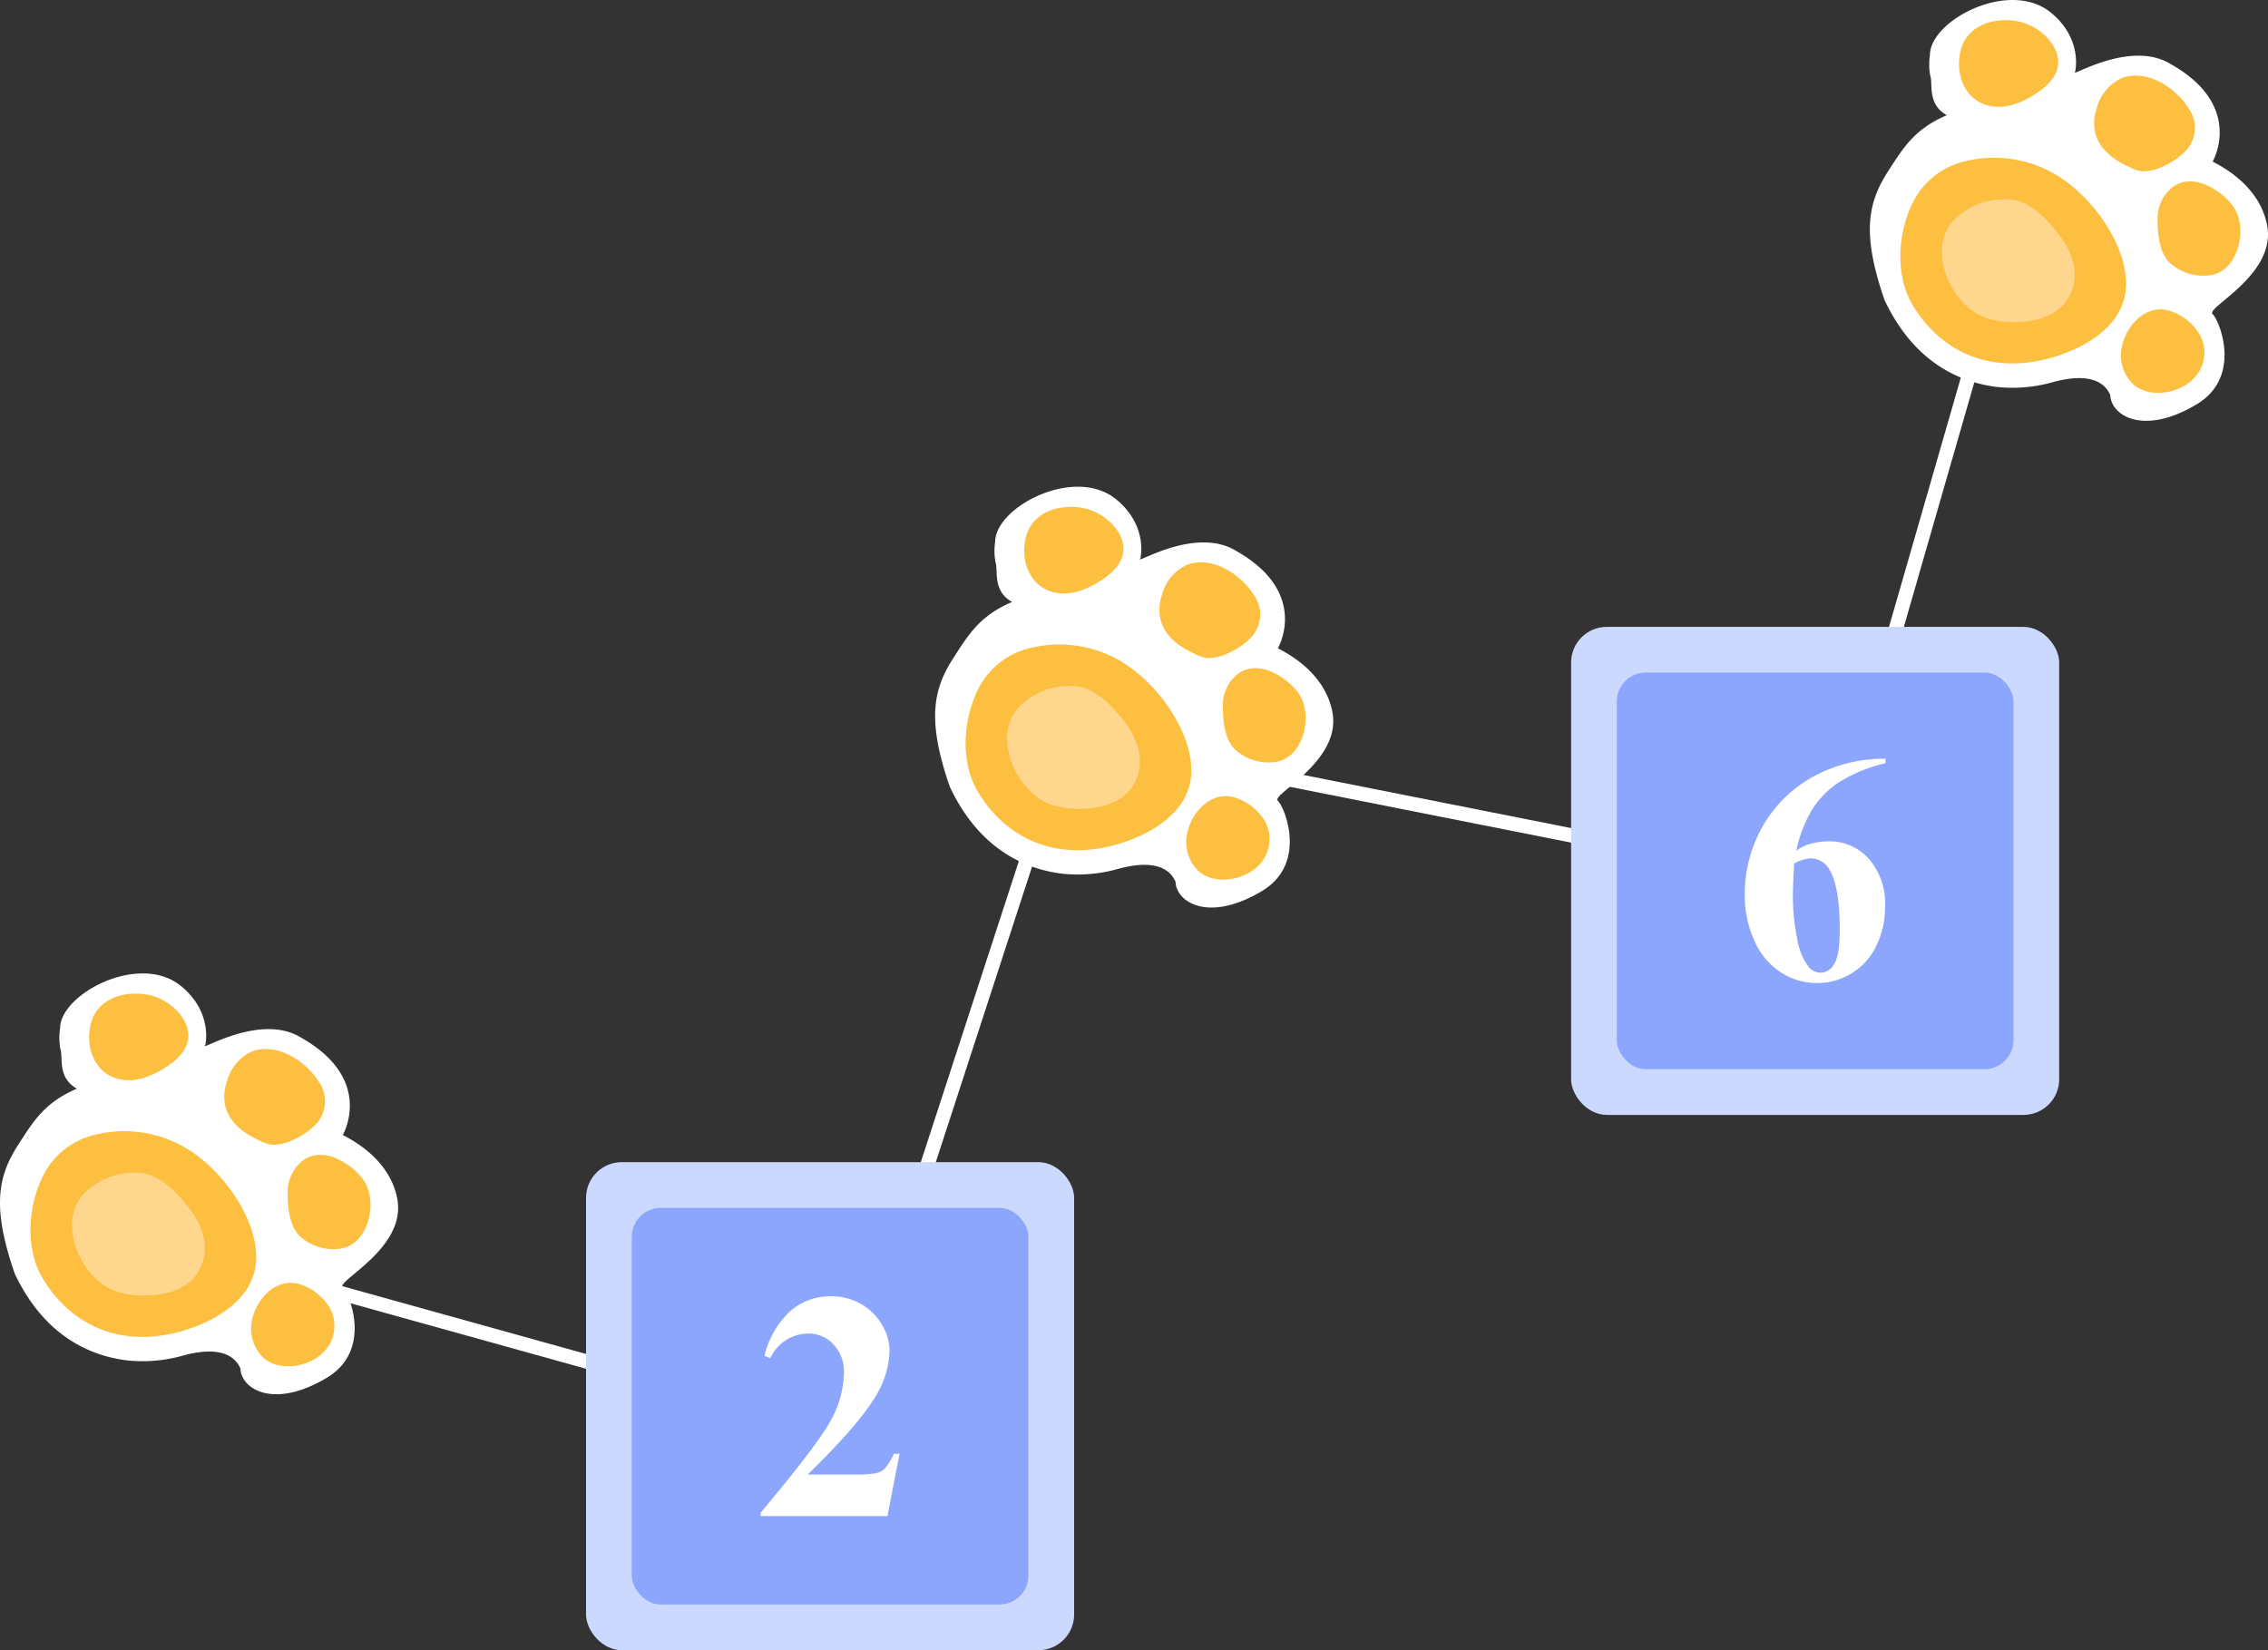 <svg xmlns="http://www.w3.org/2000/svg" width="317.738" height="231.214" viewBox="0 0 317.738 231.214">
  <rect x="0" y="0" width="317.738" height="231.214" fill="#333333" stroke="none"/>
  <defs>
    <style>
      .cls-1 {
        fill: none;
        stroke: #fff;
        stroke-width: 2px;
      }

      .cls-2 {
        fill: #fff;
      }

      .cls-3 {
        fill: #fdbf3f;
      }

      .cls-4 {
        fill: #ffd68e;
      }

      .cls-5 {
        fill: #ccd9ff;
      }

      .cls-6 {
        fill: #8ca6fd;
      }
    </style>
  </defs>
  <g id="组_6950" data-name="组 6950" transform="translate(-787.896 -307.166)">
    <path id="路径_8680" data-name="路径 8680" class="cls-1" d="M3797.2,1865.022l98.573,27.426,31.791-97.621,105.735,20.979,26.06-90.459" transform="translate(-2990.145 -1384.621)"/>
    <g id="组_1469" data-name="组 1469" transform="translate(-85.901 41.833)">
      <path id="路径_2701" data-name="路径 2701" class="cls-2" d="M876.375,425.688c-2.83,4.382-3.784,8.655-.516,18.091,4.309,9.125,11.046,11.626,15.894,12.18a20.859,20.859,0,0,0,7.785-.72c2.995-.807,6.664-1.058,7.942,1.838.086,2.848,4.614,5.781,12.11,1.293,6.416-3.841,3.194-11.728,2.22-12.649s8.99-5.5,7.639-12.456c-1.2-6.174-7.574-8.759-7.625-8.919,0,0,4.517-7.735-5.8-13.6-5.788-3.626-14.479,2.1-13.466,1.022,0,0,1.126-4.563-3.387-8.267-5.828-4.784-16.951,1.083-16.959,5.925a8.789,8.789,0,0,0,.042,2.89c.413,1.149-.468,4,2.325,5.551C880.041,419.8,878.468,422.447,876.375,425.688Z"/>
      <g id="组_1464" data-name="组 1464">
        <path id="路径_2702" data-name="路径 2702" class="cls-3" d="M892.691,404.557a7.823,7.823,0,0,1,6.529,3.146c1.311,1.9,1.813,4.516-2.013,7.049-1.941,1.285-4.364,2.35-6.744,1.782-3.43-.819-4.743-4.5-3.964-7.691C887.209,405.932,889.863,404.576,892.691,404.557Z"/>
      </g>
      <g id="组_1465" data-name="组 1465">
        <path id="路径_2703" data-name="路径 2703" class="cls-3" d="M910.227,412.37c3.226-.446,6.589,1.924,8.241,4.543a4.7,4.7,0,0,1-.4,5.928,9.53,9.53,0,0,1-2.87,2.034,6.822,6.822,0,0,1-3.214.858,4.922,4.922,0,0,1-1.8-.585,15.119,15.119,0,0,1-1.777-.957,8.377,8.377,0,0,1-1.878-1.629,5.621,5.621,0,0,1-1.184-2.334,6.207,6.207,0,0,1,.162-3.128q.048-.164.1-.324a6.449,6.449,0,0,1,3.371-4.07A5.056,5.056,0,0,1,910.227,412.37Z"/>
      </g>
      <g id="组_1466" data-name="组 1466">
        <path id="路径_2704" data-name="路径 2704" class="cls-3" d="M924.563,430.458a9.12,9.12,0,0,0-2.29-2.073c-1.741-1.167-3.947-1.8-5.844-.6a5.559,5.559,0,0,0-2.315,4.869c-.011,1.836.238,4.321,1.549,5.736a6.912,6.912,0,0,0,5.634,1.918c3.84-.39,5.251-5.693,3.907-8.757-.016-.037-.033-.074-.05-.111A5.594,5.594,0,0,0,924.563,430.458Z"/>
      </g>
      <g id="组_1467" data-name="组 1467">
        <path id="路径_2705" data-name="路径 2705" class="cls-3" d="M919.623,448.022a7.591,7.591,0,0,0-3.977-2.8c-3.56-.947-6.486,2.757-6.67,6.021a5.6,5.6,0,0,0,1.78,4.379c2.389,2.059,6.727,1.147,8.632-1.117a5.258,5.258,0,0,0,.886-5.353A5.328,5.328,0,0,0,919.623,448.022Z"/>
      </g>
      <g id="组_1468" data-name="组 1468">
        <path id="路径_2706" data-name="路径 2706" class="cls-3" d="M886.429,424.51a16.975,16.975,0,0,1,15.284,2.965c4.031,3.11,8.145,9.044,7.971,14.326-.192,5.821-6.349,9.062-11.312,10.274-6.484,1.582-12.651-.059-17-5.347a17.855,17.855,0,0,1-1.69-2.44c-2.379-4.14-1.95-9.977.112-14.147A10.953,10.953,0,0,1,886.429,424.51Z"/>
        <path id="路径_2707" data-name="路径 2707" class="cls-4" d="M890.435,446.384a13.044,13.044,0,0,0,4.387.448c2.988-.13,6.056-1.271,7.224-4.256,1.029-2.628.136-5.366-1.453-7.557-1.54-2.121-3.926-4.769-6.631-5.288a9.863,9.863,0,0,0-8.1,2.557c-4.088,3.694-1.229,10.986,2.908,13.374l.151.086A8.029,8.029,0,0,0,890.435,446.384Z"/>
      </g>
    </g>
    <g id="组_1475" data-name="组 1475" transform="translate(-47.052 21.177)">
      <path id="路径_2708" data-name="路径 2708" class="cls-2" d="M968.534,378.15c-2.831,4.382-3.784,8.655-.516,18.091,4.308,9.125,11.046,11.626,15.893,12.18a20.856,20.856,0,0,0,7.785-.72c3-.807,6.665-1.058,7.943,1.838.085,2.848,4.614,5.781,12.109,1.293,6.417-3.841,3.194-11.728,2.22-12.649s8.991-5.5,7.639-12.456c-1.2-6.174-7.573-8.759-7.625-8.919,0,0,4.518-7.735-5.8-13.6-5.788-3.626-14.479,2.1-13.465,1.022,0,0,1.126-4.563-3.387-8.267-5.829-4.784-16.951,1.083-16.96,5.925a8.761,8.761,0,0,0,.043,2.89c.412,1.149-.468,4,2.324,5.551C972.2,372.264,970.627,374.909,968.534,378.15Z"/>
      <g id="组_1470" data-name="组 1470">
        <path id="路径_2709" data-name="路径 2709" class="cls-3" d="M984.85,357.019a7.825,7.825,0,0,1,6.529,3.146c1.311,1.9,1.812,4.516-2.014,7.049-1.94,1.285-4.364,2.35-6.743,1.782-3.431-.819-4.743-4.5-3.965-7.691C979.368,358.394,982.022,357.038,984.85,357.019Z"/>
      </g>
      <g id="组_1471" data-name="组 1471">
        <path id="路径_2710" data-name="路径 2710" class="cls-3" d="M1002.385,364.832c3.227-.446,6.59,1.924,8.242,4.543a4.7,4.7,0,0,1-.4,5.928,9.514,9.514,0,0,1-2.869,2.034,6.823,6.823,0,0,1-3.214.858,4.926,4.926,0,0,1-1.8-.585,15.115,15.115,0,0,1-1.777-.957,8.377,8.377,0,0,1-1.878-1.629,5.618,5.618,0,0,1-1.183-2.334,6.207,6.207,0,0,1,.161-3.128c.032-.109.066-.217.1-.324a6.445,6.445,0,0,1,3.37-4.07A5.08,5.08,0,0,1,1002.385,364.832Z"/>
      </g>
      <g id="组_1472" data-name="组 1472">
        <path id="路径_2711" data-name="路径 2711" class="cls-3" d="M1016.722,382.92a9.126,9.126,0,0,0-2.291-2.073c-1.741-1.167-3.946-1.795-5.844-.595a5.558,5.558,0,0,0-2.314,4.869c-.012,1.836.237,4.321,1.549,5.736a6.91,6.91,0,0,0,5.633,1.918c3.841-.39,5.252-5.693,3.907-8.757-.016-.037-.033-.074-.05-.111A5.592,5.592,0,0,0,1016.722,382.92Z"/>
      </g>
      <g id="组_1473" data-name="组 1473">
        <path id="路径_2712" data-name="路径 2712" class="cls-3" d="M1011.782,400.484a7.6,7.6,0,0,0-3.978-2.8c-3.56-.947-6.485,2.757-6.67,6.021a5.606,5.606,0,0,0,1.78,4.379c2.389,2.059,6.728,1.147,8.633-1.117a5.262,5.262,0,0,0,.886-5.353A5.325,5.325,0,0,0,1011.782,400.484Z"/>
      </g>
      <g id="组_1474" data-name="组 1474">
        <path id="路径_2713" data-name="路径 2713" class="cls-3" d="M978.587,376.972a16.974,16.974,0,0,1,15.284,2.965c4.032,3.11,8.146,9.044,7.971,14.326-.192,5.821-6.348,9.062-11.311,10.274-6.485,1.582-12.651-.059-17-5.347a17.845,17.845,0,0,1-1.689-2.44c-2.38-4.14-1.95-9.977.111-14.147A10.959,10.959,0,0,1,978.587,376.972Z"/>
        <path id="路径_2714" data-name="路径 2714" class="cls-4" d="M982.593,398.846a13.049,13.049,0,0,0,4.387.448c2.989-.13,6.056-1.271,7.225-4.256,1.029-2.628.136-5.366-1.454-7.557-1.539-2.121-3.926-4.769-6.63-5.288a9.865,9.865,0,0,0-8.1,2.557c-4.088,3.694-1.228,10.986,2.908,13.374l.152.086A8.05,8.05,0,0,0,982.593,398.846Z"/>
      </g>
    </g>
    <g id="组_1481" data-name="组 1481" transform="translate(-8.202 0.52)">
      <path id="路径_2715" data-name="路径 2715" class="cls-2" d="M1060.636,330.61c-2.83,4.382-3.783,8.655-.516,18.091,4.309,9.125,11.047,11.626,15.894,12.18a20.859,20.859,0,0,0,7.785-.72c3-.807,6.665-1.058,7.942,1.838.086,2.848,4.614,5.781,12.11,1.293,6.416-3.841,3.194-11.728,2.22-12.649s8.99-5.5,7.639-12.456c-1.2-6.174-7.574-8.759-7.625-8.919,0,0,4.517-7.735-5.8-13.6-5.788-3.626-14.479,2.1-13.465,1.022,0,0,1.125-4.563-3.387-8.267-5.829-4.784-16.951,1.083-16.96,5.925a8.761,8.761,0,0,0,.043,2.89c.412,1.149-.469,4,2.324,5.551C1064.3,324.724,1062.729,327.369,1060.636,330.61Z"/>
      <g id="组_1476" data-name="组 1476">
        <path id="路径_2716" data-name="路径 2716" class="cls-3" d="M1076.952,309.479a7.826,7.826,0,0,1,6.53,3.146c1.31,1.9,1.812,4.516-2.014,7.049-1.94,1.285-4.364,2.35-6.744,1.782-3.43-.819-4.742-4.5-3.964-7.691C1071.471,310.854,1074.125,309.5,1076.952,309.479Z"/>
      </g>
      <g id="组_1477" data-name="组 1477">
        <path id="路径_2717" data-name="路径 2717" class="cls-3" d="M1094.488,317.292c3.227-.446,6.589,1.924,8.241,4.543a4.7,4.7,0,0,1-.4,5.928,9.527,9.527,0,0,1-2.869,2.034,6.829,6.829,0,0,1-3.215.858,4.922,4.922,0,0,1-1.8-.585,15.119,15.119,0,0,1-1.777-.957,8.378,8.378,0,0,1-1.878-1.629,5.608,5.608,0,0,1-1.183-2.334,6.2,6.2,0,0,1,.161-3.128q.048-.164.1-.324a6.449,6.449,0,0,1,3.371-4.07A5.068,5.068,0,0,1,1094.488,317.292Z"/>
      </g>
      <g id="组_1478" data-name="组 1478">
        <path id="路径_2718" data-name="路径 2718" class="cls-3" d="M1108.825,335.38a9.143,9.143,0,0,0-2.291-2.073c-1.741-1.167-3.946-1.8-5.844-.6a5.559,5.559,0,0,0-2.315,4.869c-.011,1.836.238,4.321,1.549,5.736a6.914,6.914,0,0,0,5.634,1.918c3.841-.39,5.251-5.693,3.907-8.757-.016-.037-.033-.074-.05-.111A5.593,5.593,0,0,0,1108.825,335.38Z"/>
      </g>
      <g id="组_1479" data-name="组 1479">
        <path id="路径_2719" data-name="路径 2719" class="cls-3" d="M1103.884,352.944a7.592,7.592,0,0,0-3.977-2.8c-3.56-.947-6.485,2.757-6.67,6.021a5.606,5.606,0,0,0,1.78,4.379c2.389,2.059,6.728,1.147,8.633-1.117a5.109,5.109,0,0,0,.234-6.482Z"/>
      </g>
      <g id="组_1480" data-name="组 1480">
        <path id="路径_2720" data-name="路径 2720" class="cls-3" d="M1070.69,329.432a16.974,16.974,0,0,1,15.284,2.965c4.032,3.11,8.145,9.044,7.971,14.326-.192,5.821-6.348,9.062-11.311,10.274-6.485,1.582-12.651-.059-17-5.348a17.869,17.869,0,0,1-1.69-2.439c-2.379-4.14-1.949-9.977.112-14.147A10.959,10.959,0,0,1,1070.69,329.432Z"/>
        <path id="路径_2721" data-name="路径 2721" class="cls-4" d="M1074.7,351.306a13.049,13.049,0,0,0,4.387.448c2.988-.13,6.056-1.271,7.224-4.256,1.029-2.628.136-5.366-1.453-7.557-1.539-2.121-3.926-4.769-6.63-5.288a9.863,9.863,0,0,0-8.1,2.557c-4.088,3.694-1.228,10.986,2.908,13.374l.152.086A8.023,8.023,0,0,0,1074.7,351.306Z"/>
      </g>
    </g>
    <g id="组_6947" data-name="组 6947" transform="translate(-801.933 1190.862)">
      <g id="组_5060" data-name="组 5060">
        <rect id="矩形_2543" data-name="矩形 2543" class="cls-5" width="68.38" height="68.38" rx="5" transform="translate(1671.932 -720.862)"/>
        <rect id="矩形_2544" data-name="矩形 2544" class="cls-6" width="55.575" height="55.575" rx="4.064" transform="translate(1678.335 -714.46)"/>
      </g>
      <g id="组_5061" data-name="组 5061">
        <path id="路径_13446" data-name="路径 13446" class="cls-2" d="M1714.157-671.27H1696.4v-.489q8.167-9.728,9.915-13.088a14.167,14.167,0,0,0,1.748-6.566,5.464,5.464,0,0,0-1.447-3.884,4.66,4.66,0,0,0-3.539-1.547,5.848,5.848,0,0,0-5.32,3.428l-.823-.29a12.334,12.334,0,0,1,3.65-6.321,8.555,8.555,0,0,1,5.654-2.048,8.372,8.372,0,0,1,4.185,1.069,7.732,7.732,0,0,1,2.959,2.927,7.052,7.052,0,0,1,1.069,3.483,12.582,12.582,0,0,1-1.647,6.01q-2.249,4.117-9.816,11.485h6.521a14.953,14.953,0,0,0,3.128-.2,2.6,2.6,0,0,0,1.191-.679,8.833,8.833,0,0,0,1.224-2.015h.8Z"/>
      </g>
    </g>
    <g id="组_6941" data-name="组 6941" transform="translate(-1056.904 1115.862)">
      <g id="组_5072" data-name="组 5072">
        <rect id="矩形_2551" data-name="矩形 2551" class="cls-5" width="68.38" height="68.38" rx="5" transform="translate(2064.904 -720.862)"/>
        <rect id="矩形_2552" data-name="矩形 2552" class="cls-6" width="55.575" height="55.575" rx="4.064" transform="translate(2071.306 -714.46)"/>
      </g>
      <g id="组_5073" data-name="组 5073">
        <path id="路径_13450" data-name="路径 13450" class="cls-2" d="M2108.954-702.386v.623a21.244,21.244,0,0,0-6.466,2.638,12.579,12.579,0,0,0-3.85,3.917,18.967,18.967,0,0,0-2.193,5.709,6.567,6.567,0,0,1,1.625-.868,9.862,9.862,0,0,1,2.916-.445,7.343,7.343,0,0,1,5.642,2.46,9.536,9.536,0,0,1,2.259,6.71,12.255,12.255,0,0,1-1.224,5.476,9.03,9.03,0,0,1-3.472,3.85,9.147,9.147,0,0,1-4.808,1.358,9.29,9.29,0,0,1-5.141-1.525,10.059,10.059,0,0,1-3.684-4.462,15.363,15.363,0,0,1-1.324-6.389,19.1,19.1,0,0,1,2.437-9.448,18.15,18.15,0,0,1,6.922-6.967A20.659,20.659,0,0,1,2108.954-702.386Zm-12.8,14.69q-.178,3.072-.178,4.5a29.561,29.561,0,0,0,.589,5.943,8.966,8.966,0,0,0,1.614,4.029,2.257,2.257,0,0,0,1.737.823,2.24,2.24,0,0,0,1.824-1.19q.8-1.191.8-4.842,0-6.142-1.491-8.48a2.93,2.93,0,0,0-2.582-1.513A5.425,5.425,0,0,0,2096.156-687.7Z"/>
      </g>
    </g>
  </g>
</svg>
